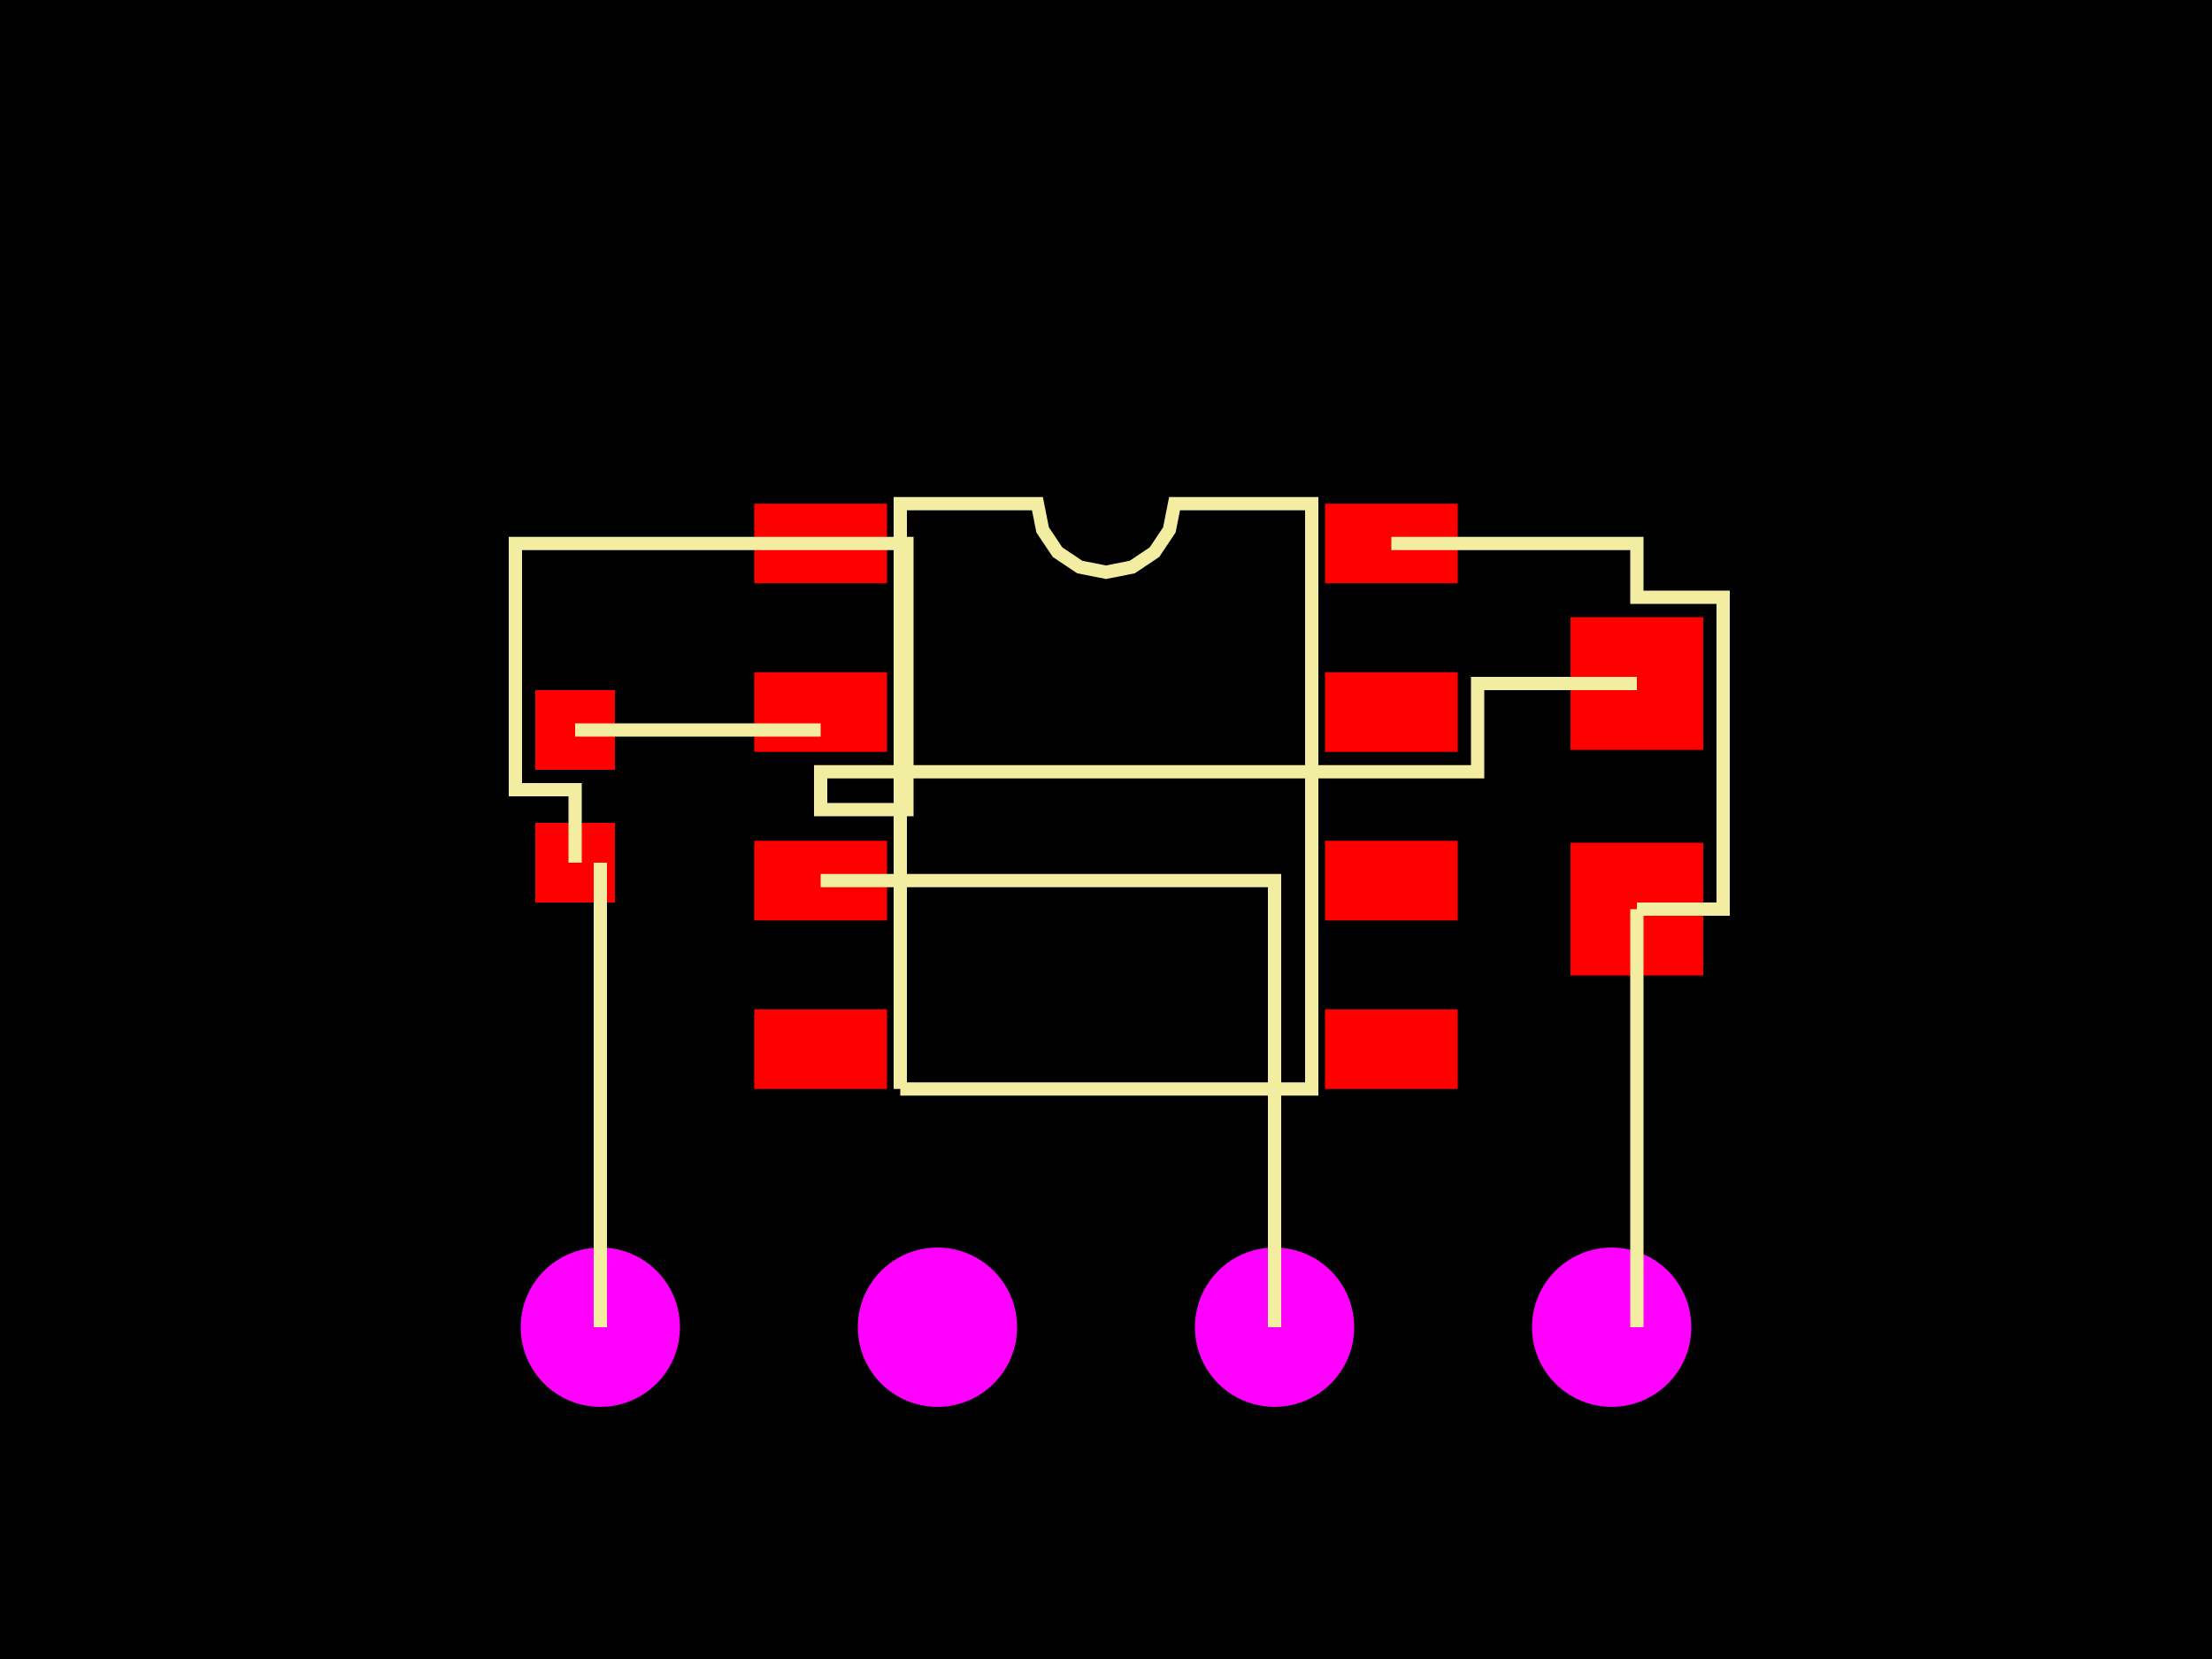<svg xmlns="http://www.w3.org/2000/svg" width="800" height="600"><style>
              .pcb-board { fill: #000; }
              .pcb-trace { stroke: #FF0000; stroke-width: 0.3; fill: none; }
              .pcb-hole { fill: #FF00FF; }
              .pcb-pad { fill: #FF0000; }
              .pcb-boundary { fill: none; stroke: #f2eda1; stroke-width: 4.8; }
            </style><rect class="pcb-board" x="0" y="0" width="800" height="600"/><g transform="translate(400, 288) rotate(0) scale(1, -1)"><rect class="pcb-component" x="-48" y="-72" width="96" height="144"/><rect class="pcb-component-outline" x="-48" y="-72" width="96" height="144"/></g><g transform="translate(208, 288) rotate(90) scale(1, -1)"><rect class="pcb-component" x="0" y="0" width="0" height="0"/><rect class="pcb-component-outline" x="0" y="0" width="0" height="0"/></g><g transform="translate(592, 288) rotate(90) scale(1, -1)"><rect class="pcb-component" x="0" y="0" width="0" height="0"/><rect class="pcb-component-outline" x="0" y="0" width="0" height="0"/></g><g transform="translate(400, 480) rotate(0) scale(1, -1)"><rect class="pcb-component" x="-48" y="-72" width="96" height="144"/><rect class="pcb-component-outline" x="-48" y="-72" width="96" height="144"/></g><rect class="pcb-pad" x="272.8" y="182.16" width="48" height="28.8"/><rect class="pcb-pad" x="272.8" y="243.12" width="48" height="28.8"/><rect class="pcb-pad" x="272.8" y="304.08" width="48" height="28.8"/><rect class="pcb-pad" x="272.8" y="365.04" width="48" height="28.8"/><rect class="pcb-pad" x="479.2" y="365.04" width="48" height="28.8"/><rect class="pcb-pad" x="479.2" y="304.08" width="48" height="28.8"/><rect class="pcb-pad" x="479.2" y="243.12" width="48" height="28.8"/><rect class="pcb-pad" x="479.2" y="182.16" width="48" height="28.8"/><rect class="pcb-pad" x="193.6" y="249.6" width="28.8" height="28.8"/><rect class="pcb-pad" x="193.6" y="297.6" width="28.8" height="28.8"/><rect class="pcb-pad" x="568" y="223.2" width="48" height="48"/><rect class="pcb-pad" x="568" y="304.8" width="48" height="48"/><circle class="pcb-hole" cx="217.12" cy="480" r="28.8"/><circle class="pcb-hole" cx="339.04" cy="480" r="28.8"/><circle class="pcb-hole" cx="460.96" cy="480" r="28.8"/><circle class="pcb-hole" cx="582.88" cy="480" r="28.8"/><path class="pcb-trace" d="M 208 264 L 296.8 264"/><path class="pcb-trace" d="M 208 312 L 208 285.6 L 186.4 285.6 L 186.4 196.56 L 296.8 196.56"/><path class="pcb-trace" d="M 592 247.2 L 534.4 247.2 L 534.4 279.12 L 296.8 279.12 L 296.8 292.8 L 328 292.8 L 328 196.56 L 296.8 196.56"/><path class="pcb-trace" d="M 592 328.8 L 592 480"/><path class="pcb-trace" d="M 503.2 196.56 L 592 196.56 L 592 216 L 623.2 216 L 623.2 328.8 L 592 328.8"/><path class="pcb-trace" d="M 217.12 480 L 217.12 312"/><path class="pcb-trace" d="M 460.96 480 L 460.96 318.48 L 296.8 318.48"/><path class="pcb-boundary" d="M 325.6 393.84 L 325.6 182.16 L 375.2 182.16 L 377.088 191.651 L 382.464 199.696 L 390.509 205.072 L 400 206.96 L 409.491 205.072 L 417.536 199.696 L 422.912 191.651 L 424.8 182.16 L 474.4 182.16 L 474.4 393.84 L 325.6 393.84,M 208 264 L 296.8 264,M 208 312 L 208 285.6 L 186.4 285.6 L 186.4 196.56 L 296.8 196.56,M 592 247.2 L 534.4 247.2 L 534.4 279.12 L 296.8 279.12 L 296.8 292.8 L 328 292.8 L 328 196.56 L 296.8 196.56,M 592 328.8 L 592 480,M 503.2 196.56 L 592 196.56 L 592 216 L 623.2 216 L 623.2 328.8 L 592 328.8,M 217.12 480 L 217.12 312,M 460.96 480 L 460.96 318.48 L 296.8 318.48"/></svg>